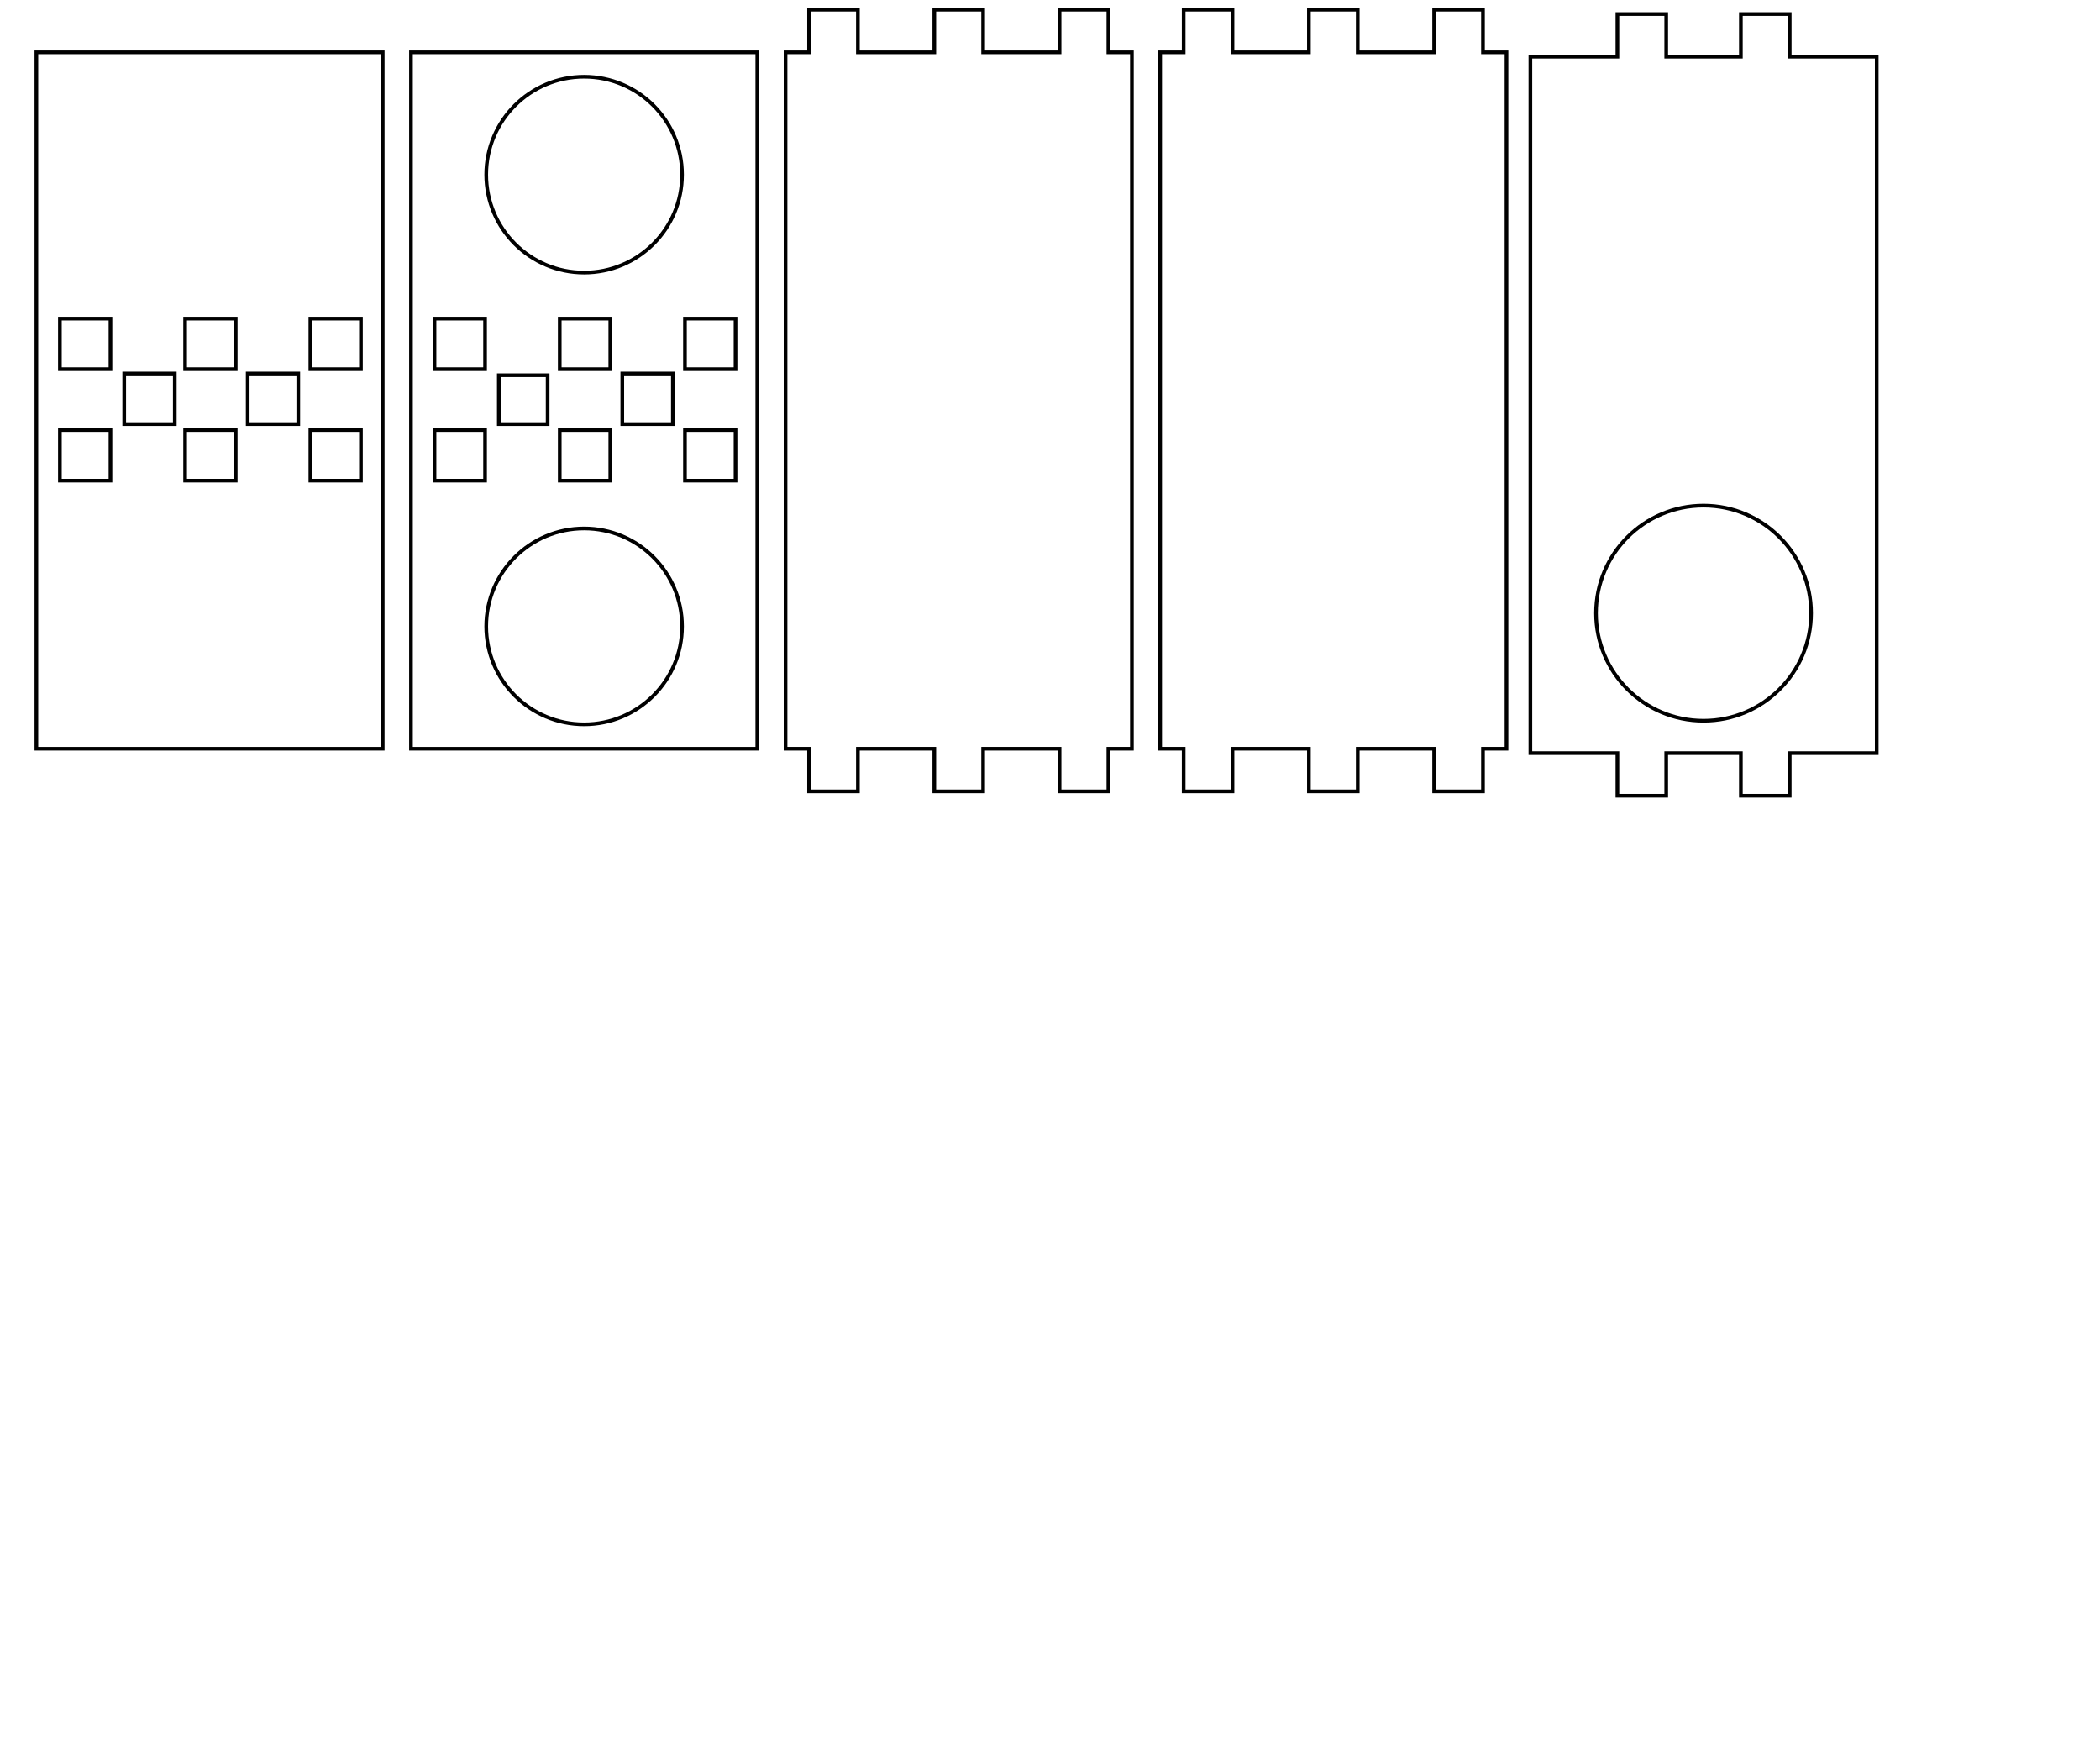 <?xml version="1.0" encoding="UTF-8" standalone="no"?>
<!-- Created with Inkscape (http://www.inkscape.org/) -->

<svg
   xmlns:dc="http://purl.org/dc/elements/1.1/"
   xmlns:cc="http://creativecommons.org/ns#"
   xmlns:rdf="http://www.w3.org/1999/02/22-rdf-syntax-ns#"
   xmlns:svg="http://www.w3.org/2000/svg"
   xmlns="http://www.w3.org/2000/svg"
   xmlns:sodipodi="http://sodipodi.sourceforge.net/DTD/sodipodi-0.dtd"
   xmlns:inkscape="http://www.inkscape.org/namespaces/inkscape"
   width="120mm"
   height="100mm"
   viewBox="0 0 425.197 354.331"
   id="svg2"
   version="1.1"
   inkscape:version="0.91 r13725"
   sodipodi:docname="magnet holder stand 003.svg">
  <defs
     id="defs4" />
  <sodipodi:namedview
     id="base"
     pagecolor="#ffffff"
     bordercolor="#666666"
     borderopacity="1.0"
     inkscape:pageopacity="0.0"
     inkscape:pageshadow="2"
     inkscape:zoom="1.979899"
     inkscape:cx="111.9321"
     inkscape:cy="275.18047"
     inkscape:document-units="mm"
     inkscape:current-layer="layer1"
     showgrid="false"
     showguides="true"
     inkscape:guide-bbox="true"
     inkscape:window-width="1600"
     inkscape:window-height="837"
     inkscape:window-x="-4"
     inkscape:window-y="-4"
     inkscape:window-maximized="1" />
  <g
     inkscape:label="Layer 1"
     inkscape:groupmode="layer"
     id="layer1"
     transform="translate(0,-698.032)">
    <rect
       style="fill:none;fill-opacity:1;stroke:#000000;stroke-width:0.744;stroke-miterlimit:4;stroke-dasharray:none;stroke-dashoffset:0;stroke-opacity:1"
       id="rect4136"
       width="140.988"
       height="70.122"
       x="708.622"
       y="-153.334"
       transform="matrix(0,1,-1,0,0,0)" />
    <g
       id="g4921"
       transform="translate(-0.709,0.709)">
      <circle
         r="19.825"
         transform="matrix(0,1,-1,0,0,0)"
         cy="-118.981"
         cx="824.133"
         id="path4138"
         style="fill:none;fill-opacity:1;stroke:#000000;stroke-width:0.744;stroke-miterlimit:4;stroke-dasharray:none;stroke-dashoffset:0;stroke-opacity:1" />
      <circle
         r="19.825"
         transform="matrix(0,1,-1,0,0,0)"
         cy="-118.981"
         cx="732.682"
         id="path4138-5"
         style="fill:none;fill-opacity:1;stroke:#000000;stroke-width:0.744;stroke-miterlimit:4;stroke-dasharray:none;stroke-dashoffset:0;stroke-opacity:1" />
    </g>
    <rect
       style="fill:none;fill-opacity:1;stroke:#000000;stroke-width:0.744;stroke-miterlimit:4;stroke-dasharray:none;stroke-dashoffset:0;stroke-opacity:1"
       id="rect4155"
       width="10.24"
       height="10.24"
       x="762.534"
       y="-123.57"
       transform="matrix(0,1,-1,0,0,0)" />
    <rect
       style="fill:none;fill-opacity:1;stroke:#000000;stroke-width:0.744;stroke-miterlimit:4;stroke-dasharray:none;stroke-dashoffset:0;stroke-opacity:1"
       id="rect4155-8"
       width="10.24"
       height="10.24"
       x="762.534"
       y="-98.213"
       transform="matrix(0,1,-1,0,0,0)" />
    <rect
       style="fill:none;fill-opacity:1;stroke:#000000;stroke-width:0.744;stroke-miterlimit:4;stroke-dasharray:none;stroke-dashoffset:0;stroke-opacity:1"
       id="rect4155-8-5"
       width="10.24"
       height="10.24"
       x="762.534"
       y="-148.927"
       transform="matrix(0,1,-1,0,0,0)" />
    <rect
       style="fill:none;fill-opacity:1;stroke:#000000;stroke-width:0.744;stroke-miterlimit:4;stroke-dasharray:none;stroke-dashoffset:0;stroke-opacity:1"
       id="rect4155-8-0"
       width="9.886"
       height="9.886"
       x="774.015"
       y="-110.883"
       transform="matrix(0,1,-1,0,0,0)" />
    <rect
       style="fill:none;fill-opacity:1;stroke:#000000;stroke-width:0.744;stroke-miterlimit:4;stroke-dasharray:none;stroke-dashoffset:0;stroke-opacity:1"
       id="rect4155-8-0-5"
       width="10.24"
       height="10.24"
       x="773.661"
       y="-136.238"
       transform="matrix(0,1,-1,0,0,0)" />
    <rect
       style="fill:none;fill-opacity:1;stroke:#000000;stroke-width:0.744;stroke-miterlimit:4;stroke-dasharray:none;stroke-dashoffset:0;stroke-opacity:1"
       id="rect4155-5"
       width="10.24"
       height="10.24"
       x="785.105"
       y="-123.57"
       transform="matrix(0,1,-1,0,0,0)" />
    <rect
       style="fill:none;fill-opacity:1;stroke:#000000;stroke-width:0.744;stroke-miterlimit:4;stroke-dasharray:none;stroke-dashoffset:0;stroke-opacity:1"
       id="rect4155-8-50"
       width="10.24"
       height="10.24"
       x="785.105"
       y="-98.213"
       transform="matrix(0,1,-1,0,0,0)" />
    <rect
       style="fill:none;fill-opacity:1;stroke:#000000;stroke-width:0.744;stroke-miterlimit:4;stroke-dasharray:none;stroke-dashoffset:0;stroke-opacity:1"
       id="rect4155-8-5-4"
       width="10.24"
       height="10.24"
       x="785.105"
       y="-148.927"
       transform="matrix(0,1,-1,0,0,0)" />
    <path
       style="fill:none;fill-opacity:1;stroke:#000000;stroke-width:0.744;stroke-miterlimit:4;stroke-dasharray:none;stroke-dashoffset:0;stroke-opacity:1"
       d="m 305.026,708.623 -4.76,0 0,-8.631 -9.887,0 0,8.631 -15.471,0 0,-8.631 -9.887,0 0,8.631 -15.471,0 0,-8.631 -9.887,0 0,8.631 -4.76,0 0,140.988 4.76,0 0,8.629 9.887,0 0,-8.629 15.471,0 0,8.629 9.887,0 0,-8.629 15.471,0 0,8.629 9.887,0 0,-8.629 4.76,0 0,-140.988 z"
       id="rect4155-1"
       inkscape:connector-curvature="0" />
    <path
       style="fill:none;fill-opacity:1;stroke:#000000;stroke-width:0.744;stroke-miterlimit:4;stroke-dasharray:none;stroke-dashoffset:0;stroke-opacity:1"
       d="m 379.987,709.509 -17.617,0 0,-8.631 -9.887,0 0,8.631 -15.113,0 0,-8.631 -9.887,0 0,8.631 -17.617,0 0,140.988 17.617,0 0,8.629 9.887,0 0,-8.629 15.113,0 0,8.629 9.887,0 0,-8.629 17.617,0 0,-140.988 z"
       id="rect4155-8-0-59"
       inkscape:connector-curvature="0" />
    <circle
       style="fill:none;fill-opacity:1;stroke:#000000;stroke-width:0.744;stroke-miterlimit:4;stroke-dasharray:none;stroke-dashoffset:0;stroke-opacity:1"
       id="path4138-5-5"
       cx="822.165"
       cy="-344.926"
       transform="matrix(0,1,-1,0,0,0)"
       r="21.774" />
    <path
       inkscape:connector-curvature="0"
       style="fill:none;fill-opacity:1;stroke:#000000;stroke-width:0.744;stroke-miterlimit:4;stroke-dasharray:none;stroke-dashoffset:0;stroke-opacity:1"
       d="m 229.18,708.623 -4.76,0 0,-8.631 -9.887,0 0,8.631 -15.471,0 0,-8.631 -9.887,0 0,8.631 -15.471,0 0,-8.631 -9.887,0 0,8.631 -4.76,0 0,140.988 4.76,0 0,8.629 9.887,0 0,-8.629 15.471,0 0,8.629 9.887,0 0,-8.629 15.471,0 0,8.629 9.887,0 0,-8.629 4.76,0 0,-140.988 z"
       id="rect4155-1-1" />
    <rect
       style="fill:none;fill-opacity:1;stroke:#000000;stroke-width:0.744;stroke-miterlimit:4;stroke-dasharray:none;stroke-dashoffset:0;stroke-opacity:1"
       id="rect4136-3"
       width="140.988"
       height="70.122"
       x="708.622"
       y="-77.487"
       transform="matrix(0,1,-1,0,0,0)" />
    <rect
       style="fill:none;fill-opacity:1;stroke:#000000;stroke-width:0.744;stroke-miterlimit:4;stroke-dasharray:none;stroke-dashoffset:0;stroke-opacity:1"
       id="rect4155-81"
       width="10.24"
       height="10.24"
       x="762.534"
       y="-47.724"
       transform="matrix(0,1,-1,0,0,0)" />
    <rect
       style="fill:none;fill-opacity:1;stroke:#000000;stroke-width:0.744;stroke-miterlimit:4;stroke-dasharray:none;stroke-dashoffset:0;stroke-opacity:1"
       id="rect4155-8-51"
       width="10.24"
       height="10.24"
       x="762.534"
       y="-22.367"
       transform="matrix(0,1,-1,0,0,0)" />
    <rect
       style="fill:none;fill-opacity:1;stroke:#000000;stroke-width:0.744;stroke-miterlimit:4;stroke-dasharray:none;stroke-dashoffset:0;stroke-opacity:1"
       id="rect4155-8-5-1"
       width="10.24"
       height="10.24"
       x="762.534"
       y="-73.081"
       transform="matrix(0,1,-1,0,0,0)" />
    <rect
       style="fill:none;fill-opacity:1;stroke:#000000;stroke-width:0.744;stroke-miterlimit:4;stroke-dasharray:none;stroke-dashoffset:0;stroke-opacity:1"
       id="rect4155-8-0-9"
       width="10.24"
       height="10.24"
       x="773.661"
       y="-35.391"
       transform="matrix(0,1,-1,0,0,0)" />
    <rect
       style="fill:none;fill-opacity:1;stroke:#000000;stroke-width:0.744;stroke-miterlimit:4;stroke-dasharray:none;stroke-dashoffset:0;stroke-opacity:1"
       id="rect4155-8-0-5-9"
       width="10.24"
       height="10.24"
       x="773.661"
       y="-60.391"
       transform="matrix(0,1,-1,0,0,0)" />
    <rect
       style="fill:none;fill-opacity:1;stroke:#000000;stroke-width:0.744;stroke-miterlimit:4;stroke-dasharray:none;stroke-dashoffset:0;stroke-opacity:1"
       id="rect4155-5-2"
       width="10.24"
       height="10.24"
       x="785.105"
       y="-47.724"
       transform="matrix(0,1,-1,0,0,0)" />
    <rect
       style="fill:none;fill-opacity:1;stroke:#000000;stroke-width:0.744;stroke-miterlimit:4;stroke-dasharray:none;stroke-dashoffset:0;stroke-opacity:1"
       id="rect4155-8-50-6"
       width="10.24"
       height="10.24"
       x="785.105"
       y="-22.367"
       transform="matrix(0,1,-1,0,0,0)" />
    <rect
       style="fill:none;fill-opacity:1;stroke:#000000;stroke-width:0.744;stroke-miterlimit:4;stroke-dasharray:none;stroke-dashoffset:0;stroke-opacity:1"
       id="rect4155-8-5-4-1"
       width="10.24"
       height="10.24"
       x="785.105"
       y="-73.081"
       transform="matrix(0,1,-1,0,0,0)" />
  </g>
</svg>
